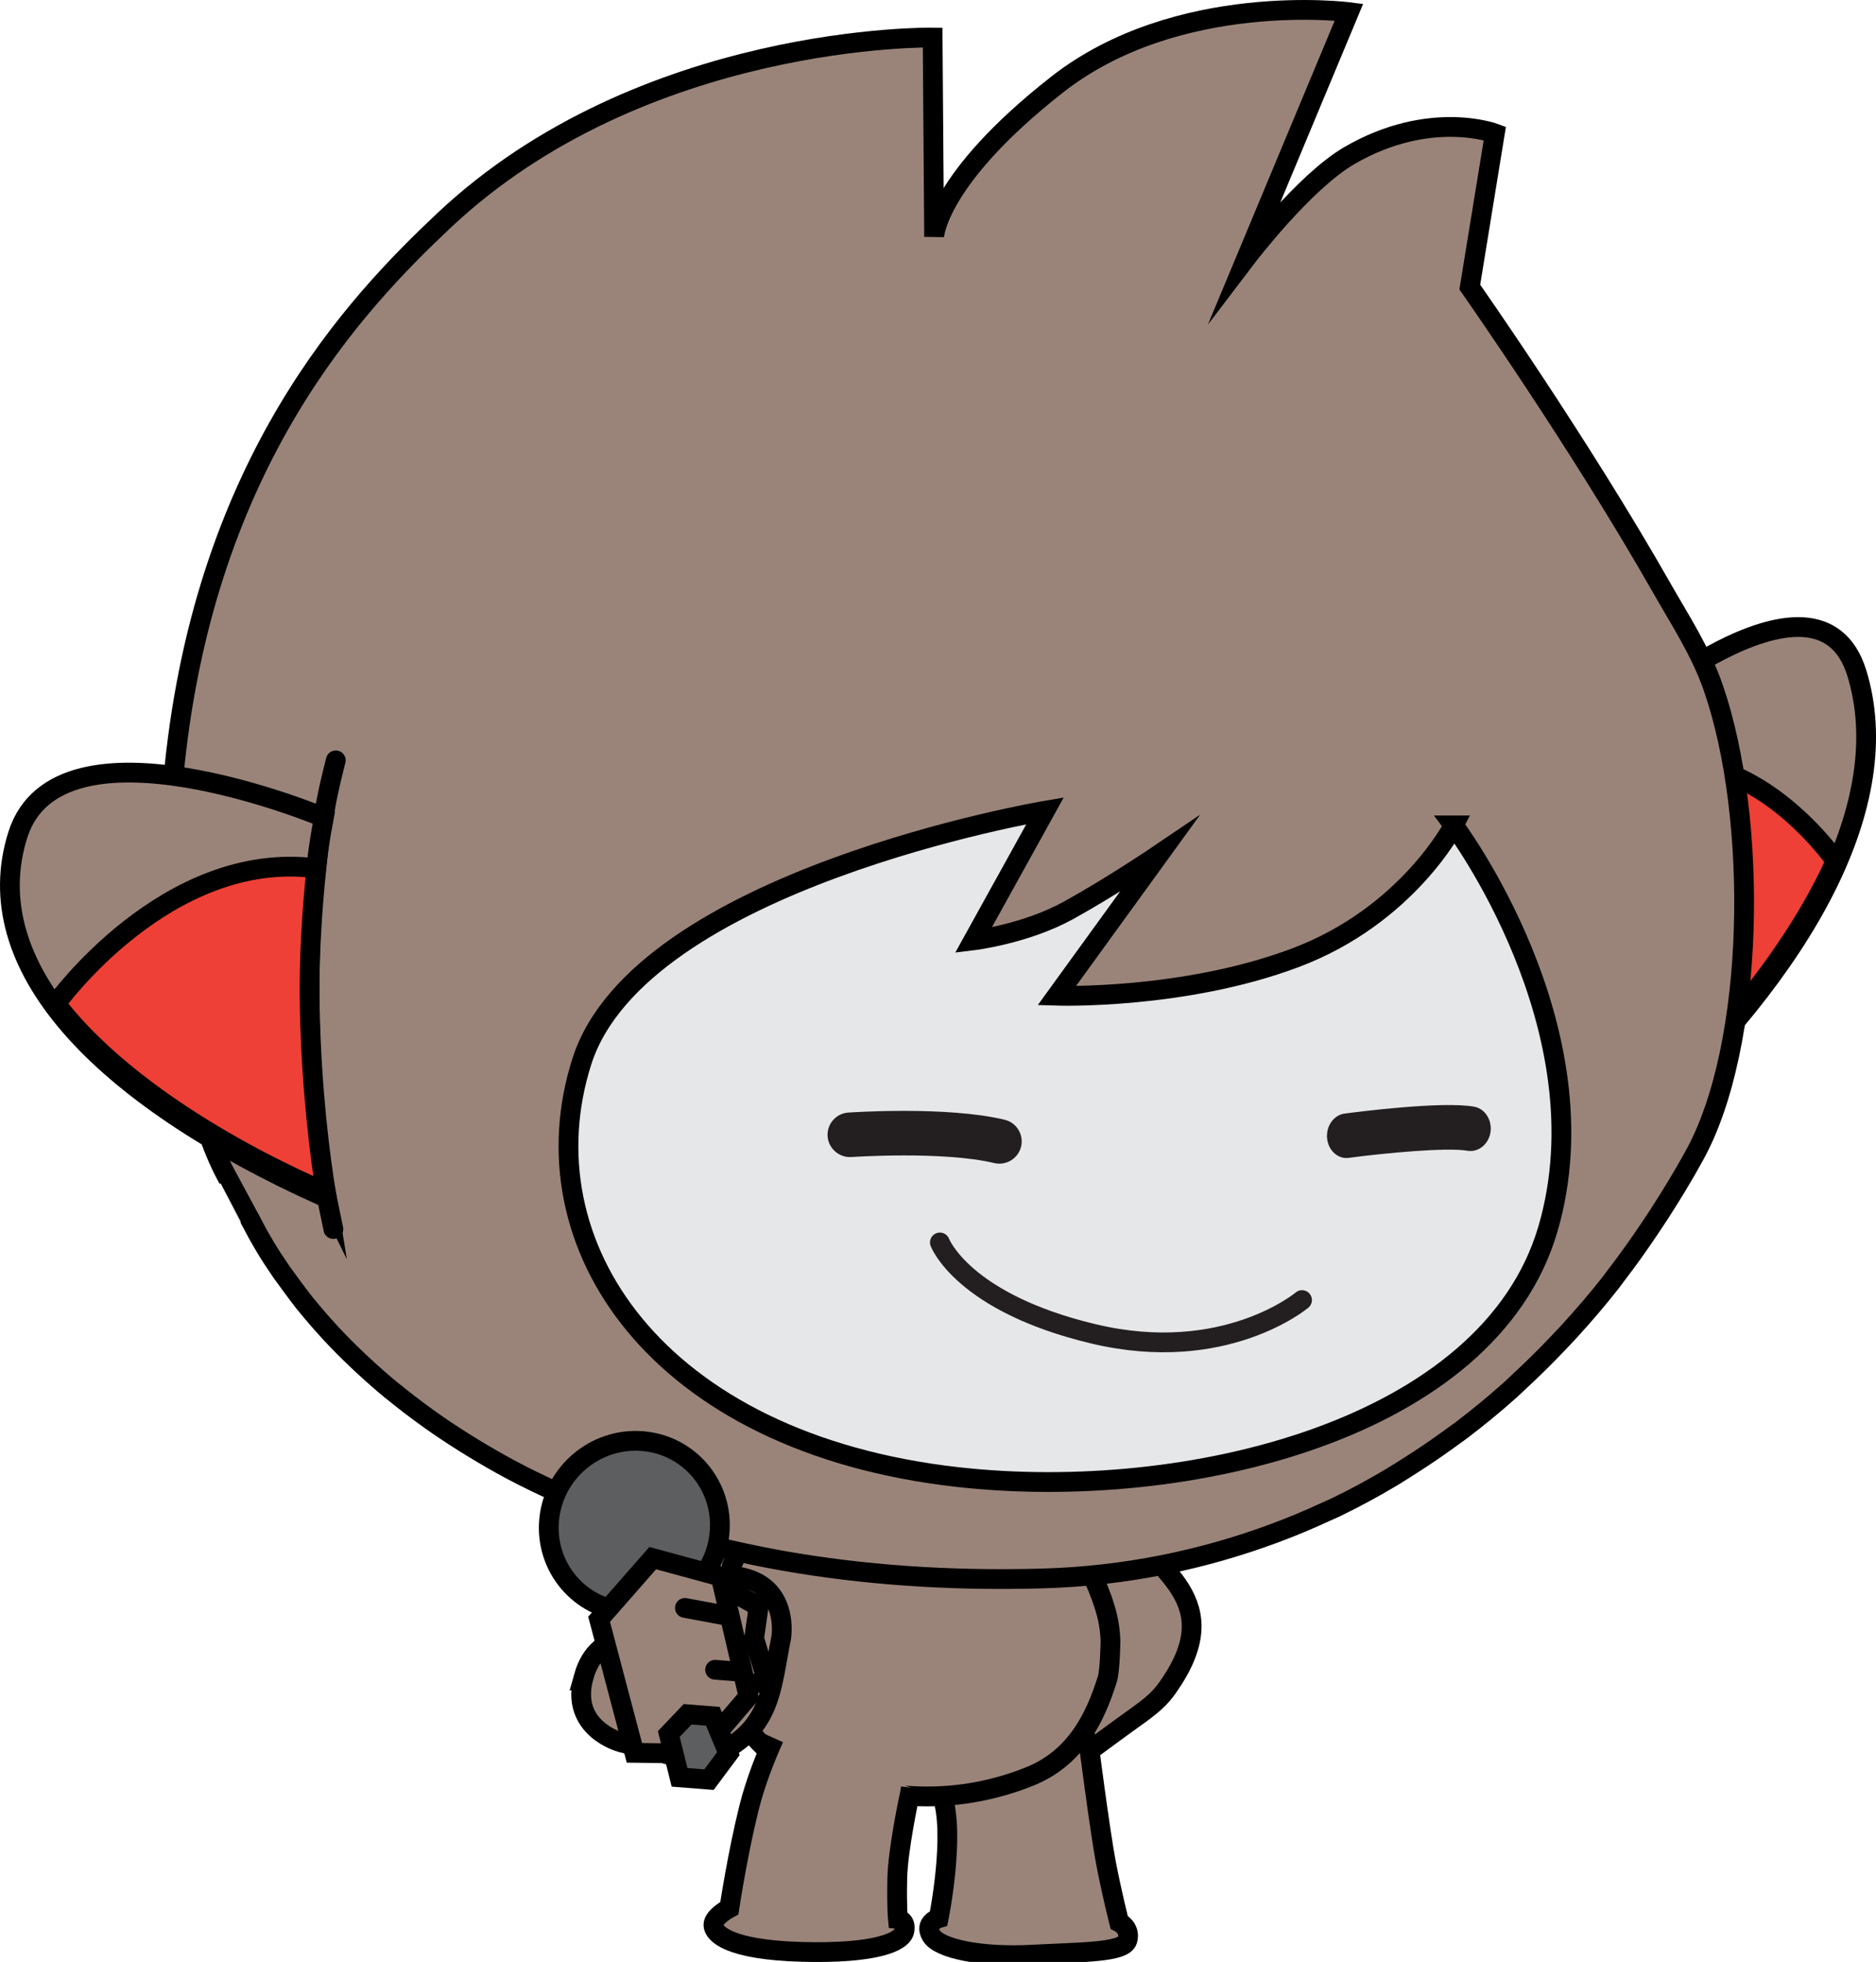 <svg version="1.1" xmlns="http://www.w3.org/2000/svg" xmlns:xlink="http://www.w3.org/1999/xlink" width="113.884" height="119.03" viewBox="0,0,113.884,119.03"><g transform="translate(-183.506,-119.2)"><g stroke-width="1.2" stroke-miterlimit="10"><g fill="#9a8479" stroke="#000000" stroke-linecap="butt"><path d="M248.797,226.052c-2.661,0 -2.707,-3.216 -2.707,-3.216l0.731,-3.317c0.406,-0.461 1.07,-1.663 1.872,-2.241c-0.509,-0.605 -0.928,-1.324 -1.407,-1.966c0,0 -1.787,-2.421 0.185,-4.539c1.972,-2.118 3.759,0.303 3.759,0.303c2.521,3.464 6.929,5.195 3.138,10.533c-0.633,0.892 -1.321,1.327 -2.52,2.193c-1.278,0.923 -3.051,2.25 -3.051,2.25z"/><path d="M249.604,225.047c0,0 0.671,5.201 1.028,7.101c0.36,1.901 0.813,3.669 0.813,3.669c0,0 0.719,0.347 0.502,1.093c-0.215,0.749 -2.686,0.713 -5.791,0.878c-3.106,0.166 -5.625,-0.36 -6.108,-1.152c-0.482,-0.783 0.442,-1.062 0.442,-1.062c0,0 1.045,-5.146 0.189,-7.49c-1.141,-3.126 0.262,-3.939 3.923,-5.434v0v0v0v0v0v0c3.661,-1.494 5.002,2.395 5.002,2.395z"/><path d="M237.453,208.825v0v0v0v0v0v0c8.182,-0.621 11.378,4.032 11.376,4.031c0.684,1.202 1.536,2.897 1.903,4.445c0.101,0.428 0.166,0.909 0.188,1.425c0,0 -0.022,1.793 -0.192,2.34c-0.713,2.293 -1.891,4.803 -4.78,5.937c-4.536,1.789 -9.394,1.57 -14.473,-0.781c-1.714,-0.791 -2.742,-2.139 -3.309,-3.674c-0.404,-1.105 -0.591,-2.545 -0.591,-2.545c-0.274,-2.395 0.12,-4.734 0.334,-5.751c0,0 1.363,-4.808 9.544,-5.428z"/><path d="M238.8,227.655c-0.04,0.329 -0.094,0.534 -0.094,0.534c0,0 -0.694,3.218 -0.73,4.965c-0.037,1.747 0.036,2.47 0.036,2.47c0,0 0.528,0.059 0.395,0.724c-0.129,0.666 -1.72,1.388 -6.216,1.27c-4.498,-0.124 -5.364,-1.12 -5.377,-1.629c-0.015,-0.509 0.968,-1.025 0.968,-1.025c0,0 0.487,-3.254 1.193,-6.084c0.401,-1.604 1.039,-3.172 1.516,-4.23"/></g><g><path d="M281.43,163.123c0,0 12.413,-10.847 14.798,-3.08c2.385,7.766 -2.937,17.782 -13.548,27.496c0,0 0.846,-14.084 -1.25,-24.416zM281.43,163.123c-0.159,-1.219 -0.763,-3.516 -0.763,-3.516M282.317,189.758l0.229,-2.288" fill="#9a8479" stroke="#000000" stroke-linecap="round"/><path d="M282.546,187.469c0.181,-2.611 0.368,-6.898 0.188,-12.205c-0.102,-3.089 -0.424,-6.25 -0.777,-8.973l0.001,0.003c7.137,-3.312 12.985,5.137 12.985,5.137l0.003,-0c-3.874,8.612 -12.333,15.803 -12.333,15.803l-0.066,0.234v0v0v0v0z" fill="#ee4036" stroke="#000000" stroke-linecap="butt"/><path d="M198.7,193.21v0v0v0v0v0v0c-0.044,-0.085 -1.336,-2.476 -1.336,-2.477c-3.595,-6.381 -3.832,-20.465 -3.302,-24.834l0.039,-0.209c1.919,-18.532 10.998,-28.068 16.333,-33.092c12.109,-11.41 29.688,-11.12 29.688,-11.12l0.09,12.089c0,0 0.12,-3.47 7.451,-9.223c7.329,-5.753 17.733,-4.406 17.733,-4.406l-6.208,14.87c0,0 3.474,-4.564 6.227,-6.166c4.88,-2.836 8.836,-1.35 8.836,-1.35l-1.52,9.326c0,0 6.659,9.468 11.685,18.311c1.076,1.887 2.334,3.804 3.09,5.98c2.749,7.904 2.584,21.766 -1.184,28.47c-0.652,1.187 -1.356,2.336 -2.083,3.464c-0.189,0.29 -0.379,0.577 -0.571,0.862c-0.664,0.991 -1.355,1.961 -2.077,2.899c-0.098,0.125 -0.188,0.258 -0.285,0.383c-0.818,1.043 -1.677,2.044 -2.568,3.015c-0.213,0.234 -0.436,0.46 -0.653,0.693c-0.762,0.801 -1.548,1.577 -2.354,2.322c-0.186,0.174 -0.367,0.351 -0.554,0.519c-0.968,0.866 -1.972,1.687 -3.004,2.469c-0.23,0.171 -0.465,0.334 -0.696,0.502c-0.865,0.63 -1.757,1.229 -2.667,1.798c-0.263,0.162 -0.52,0.333 -0.784,0.491c-1.111,0.662 -2.245,1.279 -3.414,1.844c-0.209,0.102 -0.429,0.19 -0.641,0.288c-0.998,0.464 -2.017,0.887 -3.055,1.275c-4.394,1.638 -9.131,2.622 -14.176,2.762c-5.766,0.16 -10.962,-0.244 -15.635,-1.064c-1.155,-0.203 -2.278,-0.434 -3.37,-0.685c-0.207,-0.052 -0.414,-0.101 -0.619,-0.151c-1.107,-0.269 -2.192,-0.554 -3.231,-0.87c-0.006,-0.002 -0.014,-0.004 -0.021,-0.006c-1.041,-0.313 -2.041,-0.657 -3.016,-1.018c-0.171,-0.063 -0.346,-0.125 -0.516,-0.189c-0.937,-0.353 -1.848,-0.726 -2.725,-1.118c-0.154,-0.066 -0.303,-0.141 -0.456,-0.209c-0.865,-0.394 -1.708,-0.801 -2.515,-1.229c-0.031,-0.019 -0.065,-0.033 -0.095,-0.05c-0.826,-0.441 -1.614,-0.898 -2.378,-1.365c-0.143,-0.087 -0.284,-0.173 -0.423,-0.261c-0.735,-0.461 -1.446,-0.931 -2.122,-1.412c-0.103,-0.072 -0.201,-0.147 -0.304,-0.22c-0.642,-0.465 -1.261,-0.939 -1.852,-1.42c-0.061,-0.046 -0.129,-0.095 -0.187,-0.145c-0.616,-0.507 -1.197,-1.023 -1.756,-1.541c-0.109,-0.1 -0.215,-0.2 -0.319,-0.299c-0.544,-0.518 -1.067,-1.036 -1.557,-1.564c-0.056,-0.058 -0.107,-0.119 -0.162,-0.177c-0.461,-0.502 -0.898,-1.006 -1.309,-1.509c-0.057,-0.073 -0.123,-0.144 -0.181,-0.216c-0.421,-0.529 -1.326,-1.779 -1.396,-1.878c-0.363,-0.527 -0.709,-1.053 -1.019,-1.574c-0.019,-0.032 -0.038,-0.065 -0.055,-0.097c-0.298,-0.502 -0.567,-0.995 -0.817,-1.485z" fill="#9a8479" stroke="#000000" stroke-linecap="butt"/><path d="M271.756,169.274v0v0v0v0v0v0c0,0 9.293,12.308 5.716,24.493c-3.575,12.181 -21.925,16.598 -35.805,15.047c-18.349,-2.052 -26.364,-14.155 -22.841,-25.213c3.527,-11.058 28.123,-15.214 28.123,-15.214l-4.356,7.864c0,0 3.175,-0.382 5.789,-1.827c2.614,-1.442 5.496,-3.393 5.496,-3.393l-6.22,8.579c0,0 7.703,0.252 14.497,-2.309c6.793,-2.557 9.602,-8.027 9.602,-8.027z" fill="#e6e7e8" stroke="#000000" stroke-linecap="butt"/><path d="M203.152,191.799c-13.796,-6.208 -21.04,-14.098 -18.567,-21.942c2.474,-7.844 18.58,-1.062 18.58,-1.062c-1.952,10.148 -0.013,23.004 -0.013,23.004zM203.891,165.33c0,0 -0.605,2.291 -0.726,3.466M203.314,191.698l0.429,2.065" fill="#9a8479" stroke="#000000" stroke-linecap="round"/><path d="M203.217,191.5c0,0 -10.964,-4.436 -16.32,-11.406l0.003,-0.001c0,0 6.734,-9.396 15.809,-8.212l0.001,-0.003c-0.267,2.62 -0.468,5.642 -0.399,8.537c0.111,4.976 0.613,8.907 1.003,11.283z" fill="#ee4036" stroke="#000000" stroke-linecap="butt"/><path d="M265.204,189.455c-0.582,-0.026 -1.069,-0.521 -1.136,-1.192c-0.073,-0.742 0.405,-1.416 1.066,-1.505c0.602,-0.079 5.933,-0.773 7.87,-0.415c0.655,0.123 1.094,0.819 0.982,1.553c-0.116,0.739 -0.75,1.228 -1.395,1.119c-1.219,-0.222 -5.055,0.144 -7.196,0.428c-0.065,0.012 -0.129,0.014 -0.192,0.011z" fill="#231f20" stroke="none" stroke-linecap="butt"/><path d="M244.117,189.797c-0.085,-0.004 -0.17,-0.017 -0.258,-0.036c-3.096,-0.742 -8.614,-0.369 -8.668,-0.366c-0.733,0.049 -1.391,-0.508 -1.444,-1.254c-0.052,-0.745 0.509,-1.392 1.256,-1.444c0.245,-0.014 5.985,-0.402 9.487,0.435c0.726,0.173 1.176,0.903 1.001,1.633c-0.154,0.635 -0.741,1.059 -1.374,1.031z" fill="#231f20" stroke="none" stroke-linecap="butt"/><path d="M262.547,198.074c0,0 -4.693,3.946 -12.65,2.052c-7.955,-1.893 -9.335,-5.548 -9.335,-5.548" fill="none" stroke="#231f20" stroke-linecap="round"/></g><g stroke="#000000"><path d="M218.938,220.934c0.874,-3.144 4.004,-2.318 4.004,-2.318l1.015,0.267c1.024,1.079 0.332,0.738 0.567,-1.335c0,0 0.558,-3.21 3.76,-2.702c3.202,0.508 2.645,3.718 2.645,3.718c-0.624,3.034 -0.541,5.707 -4.334,7.216c-1.381,0.549 -2.922,-0.407 -4.384,-0.61l-1.015,-0.267c0,0 -3.131,-0.825 -2.257,-3.969z" fill="#9a8479" stroke-linecap="butt"/><g><path d="M216.842,211.398c0.27,-2.86 2.804,-4.995 5.66,-4.769c2.856,0.226 4.953,2.727 4.683,5.586c-0.27,2.86 -2.804,4.995 -5.66,4.769c-2.856,-0.226 -4.953,-2.727 -4.683,-5.586z" fill="#5c5e5f" stroke-linecap="butt"/><path d="M227.272,215.377l2.288,1.294l-0.274,1.927l0.778,2.567l-2.278,0.563" fill="#9a8479" stroke-linecap="round"/><path d="M223.13,213.73l4.121,1.119l1.691,7.274l-2.968,3.468l-3.957,-0.048l-2.142,-8.103z" fill="#9a8479" stroke-linecap="round"/><path d="M225.085,216.75l2.402,0.447" fill="none" stroke-linecap="round"/><path d="M228.322,220.612l-1.405,-0.111" fill="none" stroke-linecap="round"/><path d="M224.106,224.401l1.142,-1.198l1.532,0.121l0.944,2.264l-1.178,1.581l-1.788,-0.141z" fill="#5c5e5f" stroke-linecap="round"/></g></g></g></g></svg>